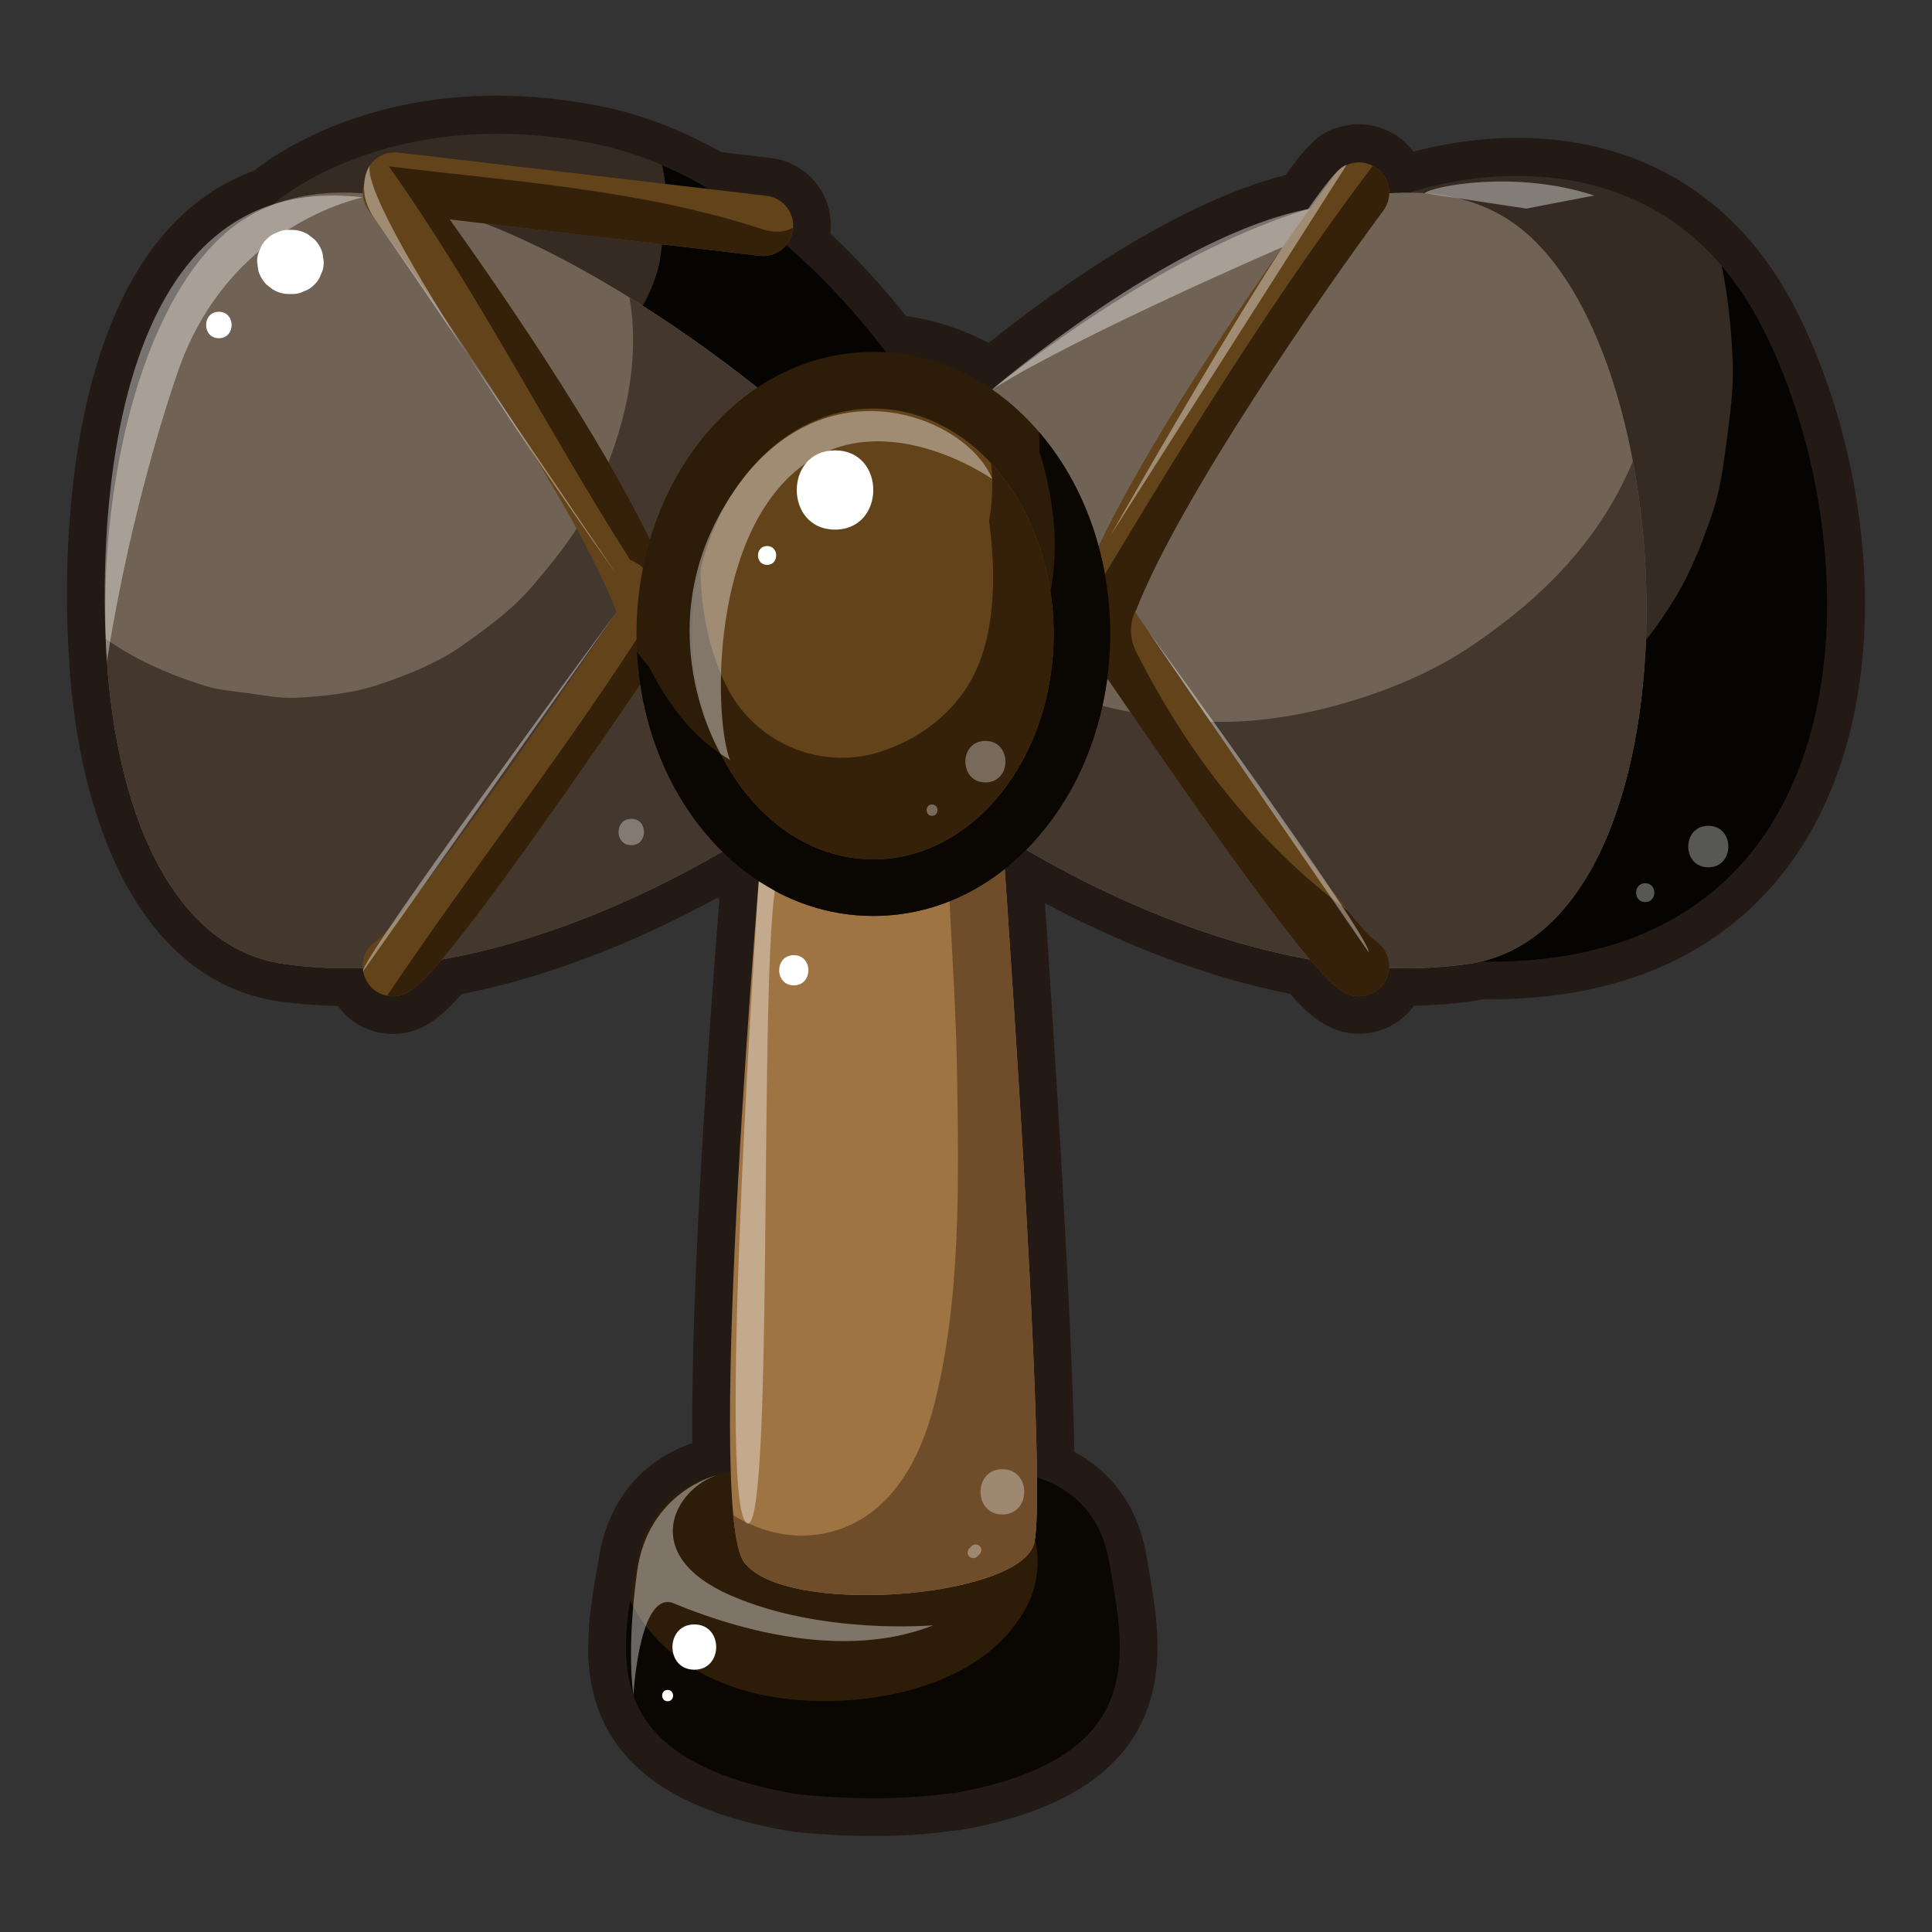 <?xml version="1.0" ?><svg xmlns="http://www.w3.org/2000/svg" xmlns:xlink="http://www.w3.org/1999/xlink" version="1.1" viewBox="0 0 512 512" style="enable-background:new 0 0 512 512;" xml:space="preserve"><rect x="0" y="0" width="512" height="512" fill="#333333" stroke="none"/><style type="text/css">
	.st0{fill:#231A15;}
	.st1{fill:#FFE000;}
	.st2{fill:#BCA100;}
	.st3{fill:#FC0000;}
	.st4{fill:#AA0000;}
	.st5{fill:#F94343;}
	.st6{fill:#FFFFFF;}
	.st7{fill:#A58E07;}
	.st8{opacity:0.44;}
	.st9{fill:#756204;}
	.st10{opacity:0.64;}
	.st11{opacity:0.38;}
	.st12{fill:#5D5004;}
	.st13{fill:#B7A100;}
	.st14{fill:#1D4DFC;}
	.st15{fill:#143CAF;}
	.st16{opacity:0.59;}
	.st17{opacity:0.52;}
	.st18{fill:#FF7F1F;}
	.st19{fill:#C4570C;}
	.st20{fill:#B29904;}
	.st21{fill:#87720A;}
	.st22{fill:#DDDDDD;}
	.st23{opacity:0.51;}
	.st24{fill:#878787;}
	.st25{fill:#727272;}
	.st26{opacity:0.33;}
	.st27{opacity:0.46;}
	.st28{fill:#25CBF2;}
	.st29{fill:#0A8FA5;}
	.st30{opacity:0.58;}
	.st31{fill:#04889E;}
	.st32{fill:#035A63;}
	.st33{opacity:0.65;}
	.st34{opacity:0.39;}
	.st35{fill:#AB0000;}
	.st36{fill:#1987A1;}
	.st37{fill:#3F1F0A;}
	.st38{fill:#4DEEFF;}
	.st39{fill:#21B9C1;}
	.st40{fill:#BBF9FF;}
	.st41{fill:#64ACAF;}
	.st42{fill:#089FB7;}
	.st43{opacity:0.47;}
	.st44{opacity:0.42;}
	.st45{fill:#DBF7FC;}
	.st46{fill:#B2E7ED;}
	.st47{fill:#0FA2BA;}
	.st48{opacity:0.54;}
	.st49{fill:#8E7716;}
	.st50{fill:#191401;}
	.st51{fill:#382E02;}
	.st52{fill:#605106;}
	.st53{fill:#AFACA0;}
	.st54{fill:#BC0404;}
	.st55{fill:#750000;}
	.st56{fill:#A08B0D;}
	.st57{fill:#5B4C05;}
	.st58{opacity:0.4;}
	.st59{opacity:0.5;}
	.st60{fill:#FF8383;}
	.st61{fill:#FFF0A6;}
	.st62{fill:#E2C227;}
	.st63{fill:#AA9205;}
	.st64{fill:#FFEA71;}
	.st65{opacity:0.22;}
	.st66{fill:#B19B00;}
	.st67{fill:#1989A4;}
	.st68{fill:#13A0B7;}
	.st69{fill:#C4A805;}
	.st70{fill:#FFF3A9;}
	.st71{fill:#846E03;}
	.st72{fill:#2D2502;}
	.st73{opacity:0.36;}
	.st74{fill:#4DD307;}
	.st75{fill:#328402;}
	.st76{fill:#97FF5A;}
	.st77{fill:#7A6500;}
	.st78{fill:#246001;}
	.st79{fill:#359100;}
	.st80{fill:#968022;}
	.st81{fill:#4F420B;}
	.st82{fill:#FFED83;}
	.st83{fill:#BAA335;}
	.st84{fill:#8D0991;}
	.st85{fill:#4B044F;}
	.st86{fill:#CE15CE;}
	.st87{fill:#897502;}
	.st88{fill:#493D01;}
	.st89{fill:#C9C9C9;}
	.st90{fill:#2D280E;}
	.st91{fill:#378C06;}
	.st92{fill:#183A03;}
	.st93{fill:#94FF55;}
	.st94{fill:#2E7F04;}
	.st95{fill:#63AB39;}
	.st96{fill:#AA5F04;}
	.st97{fill:#633502;}
	.st98{fill:#EF9014;}
	.st99{fill:#A05A07;}
	.st100{fill:#05616B;}
	.st101{fill:#033335;}
	.st102{fill:#0E94AA;}
	.st103{fill:#035D66;}
	.st104{opacity:0.27;}
	.st105{opacity:0.43;}
	.st106{fill:#FFF203;}
	.st107{fill:#FFA300;}
	.st108{fill:#2B3030;}
	.st109{opacity:0.28;}
	.st110{fill:#FCD17A;}
	.st111{fill:#AF853A;}
	.st112{opacity:0.31;}
	.st113{fill:#B641FF;}
	.st114{fill:#700FBC;}
	.st115{fill:#F2D0B1;}
	.st116{fill:#AF835F;}
	.st117{fill:#C17540;}
	.st118{fill:#F2BA94;}
	.st119{fill:#592909;}
	.st120{fill:#2B1204;}
	.st121{fill:#894818;}
	.st122{fill:#512609;}
	.st123{fill:#FF7F15;}
	.st124{fill:#A04A0A;}
	.st125{fill:#B7865E;}
	.st126{fill:#70350E;}
	.st127{fill:#3A1805;}
	.st128{fill:#C1521B;}
	.st129{fill:#FFC7AE;}
	.st130{fill:#FF717F;}
	.st131{fill:#6E2F0F;}
	.st132{fill:#AC8675;}
	.st133{opacity:0.25;}
	.st134{opacity:0.32;}
	.st135{fill:#FFFCC5;}
	.st136{fill:#D1CA78;}
	.st137{fill:#D37733;}
	.st138{fill:#A04F18;}
	.st139{fill:#0ABFBA;}
	.st140{fill:#057F79;}
	.st141{fill:#15F9F9;}
	.st142{fill:#09B2AD;}
	.st143{fill:#B2B2B2;}
	.st144{fill:#FFF755;}
	.st145{fill:#BCB121;}
	.st146{fill:#F90368;}
	.st147{opacity:0.49;}
	.st148{fill:#B50857;}
	.st149{fill:#FF76B4;}
	.st150{fill:#F23091;}
	.st151{fill:#FFF800;}
	.st152{fill:#C9BF05;}
	.st153{fill:#FF8500;}
	.st154{fill:#A35507;}
	.st155{fill:#AA6E50;}
	.st156{fill:#723C25;}
	.st157{fill:#EAD4B9;}
	.st158{fill:#AA8D6F;}
	.st159{fill:#B7A8A5;}
	.st160{fill:#84726F;}
	.st161{fill:#77645F;}
	.st162{fill:#51403C;}
	.st163{fill:#EABBA7;}
	.st164{fill:#BC7F69;}
	.st165{fill:#7C5039;}
	.st166{fill:#442619;}
	.st167{fill:#B7AE04;}
	.st168{fill:#BAB108;}
	.st169{fill:#7A7105;}
	.st170{fill:#352B23;}
	.st171{fill:#050403;}
	.st172{fill:#706255;}
	.st173{fill:#44382E;}
	.st174{fill:#634319;}
	.st175{fill:#35210A;}
	.st176{fill:#2D1C08;}
	.st177{fill:#0A0601;}
	.st178{fill:#9E7443;}
	.st179{fill:#704D2A;}
	.st180{fill:#D8A73A;}
	.st181{fill:#A0741C;}
	.st182{fill:#3F2F28;}
	.st183{fill:#211410;}
	.st184{fill:#FF326C;}
	.st185{fill:#BC0749;}
	.st186{fill:#68390E;}
	.st187{fill:#A5632D;}
	.st188{fill:#3D1E05;}
	.st189{fill:#331A06;}
	.st190{fill:#110801;}
	.st191{fill:#160A02;}
	.st192{fill:#663514;}
	.st193{opacity:0.29;}
	.st194{fill:#FC001F;}
	.st195{fill:#AF021F;}
	.st196{fill:#C48622;}
	.st197{fill:#8C5910;}
	.st198{fill:#846D64;}
	.st199{fill:#513B35;}
	.st200{fill:#5B4842;}
	.st201{fill:#332522;}
	.st202{fill:#47332C;}
	.st203{fill:#543E38;}
	.st204{fill:#1E1412;}
	.st205{fill:#604C43;}
	.st206{fill:#D3896C;}
	.st207{fill:#FF001F;}
	.st208{fill:#AF0824;}
	.st209{fill:#A37462;}
	.st210{fill:#5E3E34;}
	.st211{fill:#874A38;}
	.st212{fill:#4C2218;}
	.st213{fill:#5B2B20;}
	.st214{fill:#210C09;}
	.st215{fill:#99001A;}
	.st216{fill:#A08A07;}
	.st217{fill:#A08904;}
	.st218{fill:#5B4C02;}
	.st219{fill:#CECAB7;}
	.st220{fill:#727068;}
	.st221{fill:#42403A;}
	.st222{fill:#B2B0A6;}
	.st223{fill:#726F62;}
	.st224{fill:#6B4F45;}
	.st225{fill:#3A261F;}
	.st226{fill:#777468;}
	.st227{fill:#474436;}
	.st228{fill:#B78B7D;}
	.st229{fill:#845A4E;}
	.st230{fill:#3A372D;}
	.st231{fill:#43CFFF;}
	.st232{fill:#13A0BC;}
</style><g id="_x35_4"><g><path class="st0" d="M231.58,486.56c-11.39,0-20.35-1.02-21.8-1.2c-0.17-0.02-0.35-0.05-0.52-0.08c-0.83-0.15-1.65-0.29-2.46-0.45    l-0.81-0.16c-0.53-0.1-1.07-0.21-1.6-0.32l-0.91-0.19c-0.47-0.1-0.96-0.21-1.43-0.31l-0.9-0.21c-0.48-0.11-0.94-0.22-1.39-0.33    l-0.86-0.21c-0.5-0.13-0.98-0.25-1.46-0.38l-0.74-0.2c-0.61-0.17-1.2-0.33-1.78-0.5l-0.31-0.09c-0.71-0.21-1.39-0.42-2.06-0.64    l-0.58-0.19c-0.47-0.15-0.94-0.31-1.4-0.47l-0.72-0.25c-0.41-0.14-0.81-0.29-1.21-0.44l-0.76-0.29c-0.38-0.14-0.76-0.29-1.14-0.44    l-0.72-0.29c-0.38-0.15-0.76-0.31-1.14-0.48l-0.67-0.29c-0.42-0.19-0.86-0.39-1.29-0.59l-0.39-0.18    c-0.58-0.27-1.14-0.55-1.68-0.82l-0.34-0.18c-0.48-0.25-0.89-0.46-1.29-0.68l-0.56-0.31c-0.33-0.18-0.67-0.38-1-0.57l-0.58-0.34    c-0.34-0.21-0.65-0.4-0.96-0.59c-0.15-0.1-0.36-0.23-0.57-0.36c-0.29-0.19-0.59-0.38-0.89-0.58l-0.56-0.38    c-0.32-0.22-0.64-0.45-0.97-0.69l-0.38-0.28c-0.47-0.35-0.91-0.69-1.33-1.03l-0.29-0.24c-0.29-0.23-0.63-0.51-0.96-0.8l-0.44-0.38    c-0.28-0.25-0.54-0.48-0.79-0.71l-0.42-0.4c-0.27-0.26-0.5-0.48-0.73-0.71c-0.15-0.15-0.3-0.3-0.46-0.46    c-0.24-0.25-0.47-0.49-0.69-0.73l-0.38-0.41c-0.26-0.29-0.48-0.54-0.7-0.8l-0.33-0.39c-0.33-0.39-0.64-0.78-0.94-1.16    c-0.04-0.06-0.09-0.11-0.13-0.17c-0.01-0.01-0.02-0.02-0.03-0.04c-0.27-0.35-0.52-0.69-0.77-1.04c-0.08-0.11-0.17-0.24-0.26-0.38    c-0.23-0.33-0.41-0.59-0.58-0.86c-0.12-0.17-0.23-0.36-0.34-0.54c-0.14-0.21-0.29-0.47-0.45-0.73l-0.31-0.53    c-0.16-0.28-0.3-0.53-0.44-0.78l-0.27-0.5c-0.14-0.27-0.28-0.54-0.42-0.81l-0.05-0.09c-0.07-0.15-0.15-0.29-0.22-0.44    c-0.14-0.3-0.3-0.64-0.45-0.98c-0.04-0.08-0.09-0.19-0.14-0.31c-0.18-0.42-0.36-0.85-0.53-1.27l-0.16-0.41    c-0.13-0.34-0.24-0.62-0.33-0.91l-0.18-0.52c-0.09-0.28-0.18-0.53-0.26-0.79l-0.17-0.56c-0.09-0.31-0.17-0.57-0.24-0.83    c-0.04-0.14-0.1-0.36-0.15-0.57c-0.06-0.24-0.13-0.5-0.19-0.76l-0.13-0.55c-0.07-0.29-0.13-0.59-0.19-0.89    c-0.04-0.17-0.07-0.32-0.1-0.47c-0.07-0.37-0.15-0.8-0.23-1.24l-0.07-0.42c-0.05-0.32-0.1-0.61-0.14-0.9l-0.23-1.92    c-0.02-0.2-0.04-0.44-0.06-0.69l-0.13-1.87c-0.01-0.26-0.02-0.52-0.03-0.77l-0.02-0.5c-0.01-0.44-0.02-0.85-0.02-1.25l0.22-6.14    c0-0.02,0.01-0.08,0.01-0.1l0.09-1.11c0.04-0.45,0.08-0.89,0.13-1.33l0.64-5.05c0.41-2.81,0.9-5.6,1.37-8.3    c0.16-0.93,0.32-1.85,0.48-2.76c2.51-14.71,11.21-25.19,24.67-29.88c-0.48-41.45,4.48-110.17,7.17-144.1    c-0.18-0.14-0.35-0.28-0.53-0.42c-3.51,1.92-7.1,3.79-10.67,5.55c-0.71,0.35-1.43,0.7-2.16,1.06c-3.02,1.46-6.1,2.88-9.16,4.22    c-5.98,2.62-12,4.99-17.91,7.05c-3.72,1.3-7.47,2.5-11.14,3.57c-0.96,0.28-1.91,0.55-2.87,0.81c-1.95,0.54-3.92,1.05-5.85,1.52    c-2.66,0.65-5.35,1.24-8.03,1.77c-4.5,5.04-6.78,6.65-8.87,7.92c-2.83,1.73-6.07,2.64-9.38,2.64c-0.62,0-1.23-0.04-1.88-0.11    c-5.16-0.54-9.71-3.19-12.7-7.33c-5.38-0.09-10.66-0.5-15.76-1.23c-1.21-0.17-2.43-0.4-3.63-0.66c-0.34-0.07-0.69-0.17-1.03-0.26    l-0.38-0.1c-0.71-0.18-1.42-0.36-2.11-0.57c-0.38-0.11-0.74-0.24-1.11-0.37l-0.55-0.19c-0.58-0.19-1.17-0.39-1.74-0.61    c-0.4-0.16-0.78-0.32-1.16-0.49l-0.51-0.22c-0.54-0.23-1.09-0.46-1.62-0.71c-0.38-0.18-0.76-0.38-1.13-0.57l-0.56-0.29    c-0.5-0.25-0.99-0.51-1.47-0.79c-0.37-0.21-0.74-0.44-1.11-0.67l-0.48-0.29c-0.47-0.29-0.94-0.58-1.41-0.89    c-0.39-0.26-0.76-0.53-1.13-0.79l-0.37-0.27c-0.46-0.33-0.92-0.65-1.36-1c-0.38-0.3-0.75-0.6-1.12-0.9l-0.29-0.24    c-0.44-0.36-0.88-0.72-1.31-1.1c-0.37-0.32-0.71-0.64-1.06-0.97l-0.18-0.17c-0.48-0.44-0.92-0.86-1.35-1.29    c-0.38-0.38-0.76-0.78-1.15-1.18c-0.45-0.47-0.87-0.91-1.28-1.37c-0.36-0.4-0.7-0.8-1.04-1.2l-0.08-0.1    c-0.41-0.49-0.8-0.95-1.19-1.43c-0.36-0.44-0.71-0.9-1.06-1.36c-0.38-0.5-0.75-0.98-1.11-1.49c-0.34-0.47-0.68-0.96-1.01-1.45    c-0.35-0.5-0.69-1.02-1.03-1.54c-0.31-0.48-0.63-0.98-0.94-1.49c-0.33-0.54-0.65-1.07-0.97-1.6c-0.3-0.5-0.6-1.03-0.9-1.57    s-0.59-1.08-0.89-1.62c-0.29-0.54-0.57-1.08-0.85-1.64c-0.28-0.55-0.55-1.1-0.82-1.65c-0.28-0.58-0.54-1.14-0.8-1.71    c-0.26-0.57-0.51-1.14-0.76-1.71c-0.25-0.58-0.51-1.17-0.75-1.77c-0.23-0.56-0.46-1.14-0.69-1.72c-0.24-0.61-0.48-1.21-0.71-1.83    c-0.22-0.57-0.43-1.16-0.64-1.75c-0.23-0.63-0.45-1.25-0.66-1.88c-0.21-0.62-0.4-1.21-0.59-1.8c-0.2-0.62-0.41-1.27-0.61-1.92    c-0.17-0.54-0.33-1.1-0.49-1.65l-0.1-0.33c-0.17-0.6-0.35-1.21-0.52-1.82c-0.13-0.49-0.26-0.98-0.39-1.47l-0.17-0.64    c-0.15-0.59-0.3-1.17-0.45-1.76c-0.11-0.46-0.22-0.93-0.33-1.4l-0.19-0.83c-0.13-0.57-0.26-1.13-0.39-1.71    c-0.1-0.45-0.19-0.91-0.28-1.37l-0.15-0.71c-0.13-0.64-0.26-1.27-0.38-1.91c-0.08-0.41-0.16-0.85-0.23-1.29l-0.14-0.78    c-0.12-0.65-0.24-1.31-0.35-1.97c-0.06-0.38-0.12-0.78-0.19-1.17l-0.13-0.87c-0.11-0.68-0.21-1.35-0.31-2.04    c-0.05-0.36-0.1-0.71-0.14-1.07l-0.13-1.02c-0.09-0.69-0.18-1.37-0.27-2.07c-0.03-0.28-0.07-0.58-0.1-0.88l-0.08-0.76    c-0.1-0.84-0.19-1.68-0.27-2.53l-0.06-0.72c-0.17-1.75-0.31-3.57-0.44-5.55l0.06,0c-1.1-12.97-6.63-110.31,48.79-130.52    c7.86-6.18,39.34-27.34,91.35-17.29c7.69,1.49,15.45,3.99,23.06,7.45c0.02,0.01,0.04,0.02,0.05,0.02c3.18,1.45,6.37,3.07,9.5,4.84    l13.12,1.54c9.5,1.12,16.46,9.47,15.85,19.01c-0.01,0.3-0.04,0.61-0.07,0.93c0,0.03-0.01,0.07-0.01,0.1    c6.98,6.54,13.71,13.86,20.08,21.86c7.58,1.04,14.98,3.46,21.86,7.13c13.35-10.75,47.98-36.81,78.66-44.49    c5.4-7.49,9.13-11.4,13.53-12.46c4.64-1.63,9.7-1.3,14.13,0.96c0.43,0.22,0.84,0.45,1.24,0.69c0.44,0.26,0.89,0.56,1.32,0.89    c1.43,1.06,2.67,2.31,3.71,3.71c5.59-1.52,16.08-3.79,28.55-3.66c24.85,0.26,45.95,9.83,61.03,27.66c0.5,0.59,1,1.19,1.49,1.8    c0.18,0.22,0.34,0.43,0.5,0.64l0.16,0.21c0.36,0.46,0.73,0.94,1.09,1.43c0.19,0.25,0.36,0.5,0.54,0.74l0.15,0.21    c0.35,0.49,0.69,0.96,1.03,1.44c0.24,0.35,0.47,0.68,0.7,1.02c0.33,0.48,0.65,0.98,0.98,1.48c0.23,0.35,0.45,0.7,0.67,1.05    c0.32,0.52,0.65,1.05,0.97,1.58l0.14,0.23c0.16,0.26,0.32,0.53,0.48,0.8c0.36,0.61,0.7,1.22,1.05,1.84l0.15,0.26    c0.12,0.21,0.24,0.43,0.36,0.65c0.49,0.9,0.99,1.83,1.48,2.8c1.76,3.47,3.46,7.22,5.06,11.13c0.35,0.85,0.69,1.71,1.03,2.57    c4.5,11.58,7.81,23.87,9.83,36.55l0.18,1.14c0,0,0,0,0,0.01c3.63,23.74,2.4,46.58-3.56,66.06c-0.36,1.18-0.74,2.35-1.14,3.51    c-2.89,8.44-6.71,16.2-11.37,23.07c-7.25,10.71-16.56,19.34-27.67,25.66c-2.31,1.32-4.74,2.55-7.21,3.67    c-13.78,6.22-29.97,9.28-48.15,9.07c-0.97,0.2-1.8,0.34-2.62,0.46c-5.09,0.73-10.38,1.14-15.76,1.23    c-3.38,4.69-8.74,7.44-14.59,7.44c-3.31,0-6.55-0.92-9.38-2.65c-2.09-1.28-4.37-2.89-8.86-7.92c-2.9-0.57-5.83-1.23-8.76-1.96    c-1.83-0.46-3.5-0.89-5.11-1.33c-0.96-0.26-1.91-0.54-2.86-0.81c-1.68-0.49-3.34-1-4.98-1.52c-0.53-0.17-1.06-0.34-1.58-0.51    c-1.54-0.5-3.07-1.01-4.58-1.54c-1.76-0.61-3.55-1.26-5.33-1.93c-0.88-0.33-1.75-0.66-2.61-1c-3.62-1.41-7.33-2.95-11.02-4.59    c-2.73-1.21-5.46-2.47-8.11-3.75c-1.09-0.53-2.16-1.05-3.21-1.58c-2.29-1.14-4.57-2.32-6.82-3.52    c2.55,37.77,7.03,108.01,7.8,145.45c0.04,0.02,0.08,0.04,0.12,0.06l0.34,0.19c0.45,0.25,0.88,0.49,1.3,0.75l0.4,0.24    c0.48,0.3,0.92,0.58,1.35,0.88l0.29,0.19c0.57,0.4,1.11,0.8,1.65,1.22c0.03,0.02,0.06,0.05,0.09,0.07    c0.02,0.02,0.05,0.04,0.07,0.06c0.47,0.37,0.93,0.76,1.39,1.17l0.34,0.31c0.45,0.41,0.84,0.78,1.22,1.16    c0.12,0.11,0.27,0.27,0.43,0.43c0.39,0.4,0.78,0.82,1.16,1.25c0.11,0.12,0.21,0.23,0.31,0.35c0.49,0.57,0.97,1.16,1.41,1.76    c0.06,0.07,0.17,0.23,0.28,0.39c0.31,0.42,0.66,0.92,1.01,1.45l0.32,0.5c0,0,0.06,0.09,0.06,0.09c0.3,0.48,0.6,0.97,0.88,1.47    c0.12,0.21,0.22,0.39,0.33,0.58c0.32,0.6,0.62,1.19,0.91,1.8c0.07,0.14,0.14,0.28,0.2,0.43c0.3,0.65,0.62,1.42,0.93,2.21    c0.07,0.18,0.14,0.37,0.21,0.56c0.23,0.63,0.44,1.22,0.63,1.83c0.08,0.26,0.17,0.55,0.25,0.84c0.17,0.56,0.33,1.16,0.48,1.76    l0.04,0.16c0.05,0.21,0.11,0.42,0.16,0.64c0.22,0.93,0.39,1.8,0.53,2.64c0.16,0.92,0.32,1.85,0.48,2.78    c2.19,12.54,4.68,26.76-1.11,40.08c-6.66,15.33-22.44,25.09-48.23,29.83c-0.45,0.08-0.91,0.14-1.38,0.16    c-0.59,0.03-1.28,0.09-2.05,0.19C244.72,486.26,237.79,486.56,231.58,486.56z M212.42,465.54c2.63,0.3,20.24,2.15,36.48-0.01    c1.09-0.15,2.1-0.25,3.07-0.31c39.5-7.43,36.62-23.92,32.64-46.68c-0.17-0.96-0.33-1.91-0.5-2.86c-0.09-0.53-0.2-1.03-0.31-1.52    l-0.11-0.44c-0.08-0.31-0.17-0.64-0.26-0.95c-0.05-0.15-0.09-0.29-0.13-0.42c-0.1-0.32-0.21-0.62-0.31-0.91l-0.11-0.31    c-0.14-0.38-0.29-0.72-0.44-1.05c-0.04-0.09-0.08-0.17-0.13-0.26c-0.12-0.26-0.27-0.55-0.42-0.83l-0.09-0.16    c0,0-0.05-0.08-0.05-0.09c-0.15-0.27-0.28-0.48-0.4-0.68l-0.19-0.29c-0.13-0.19-0.28-0.42-0.44-0.63l-0.14-0.2    c-0.19-0.25-0.36-0.45-0.52-0.64l-0.14-0.15c-0.2-0.23-0.37-0.41-0.54-0.59l-0.14-0.14c-0.21-0.21-0.37-0.36-0.54-0.51l-0.21-0.19    c-0.18-0.16-0.4-0.34-0.63-0.52c-0.03-0.02-0.06-0.04-0.08-0.07c-0.22-0.17-0.44-0.33-0.67-0.49l-0.08-0.05    c-0.26-0.18-0.46-0.31-0.66-0.43l-0.2-0.12c-0.2-0.12-0.4-0.24-0.6-0.35l-0.15-0.08c-0.53-0.29-1.07-0.54-1.61-0.78l-0.23-0.1    c-0.16-0.07-0.37-0.15-0.58-0.23l-0.27-0.1c-0.16-0.06-0.36-0.13-0.56-0.2c-0.03-0.01-0.15-0.05-0.18-0.06l-0.11-0.04    c-4.14-1.3-7-5.12-7.04-9.46c-0.33-37.77-6.07-124.92-8.52-160.64c-0.23-3.28,1.18-6.47,3.75-8.51c1.71-1.36,3.33-2.81,4.82-4.31    c3.22-3.24,8.23-3.89,12.17-1.58c1.3,0.76,2.68,1.56,4.14,2.38c0.52,0.29,1.06,0.59,1.61,0.9c3.21,1.78,6.54,3.52,9.88,5.19    c0.97,0.49,1.96,0.97,2.97,1.46c2.46,1.19,4.99,2.36,7.52,3.48c3.41,1.51,6.83,2.94,10.16,4.24c0.79,0.31,1.6,0.61,2.4,0.92    c1.59,0.6,3.23,1.19,4.88,1.77c1.38,0.48,2.78,0.95,4.19,1.41c0.48,0.16,0.96,0.31,1.44,0.46c1.49,0.47,2.99,0.93,4.51,1.38    c0.86,0.25,1.73,0.5,2.6,0.74c1.52,0.42,3.05,0.82,4.6,1.2c3.7,0.92,7.39,1.7,10.97,2.34c2.3,0.41,4.38,1.61,5.89,3.39    c1.9,2.24,3.24,3.69,4.19,4.64c1.61-3.62,5.28-6.06,9.48-5.93c0.93,0.03,1.86,0.05,2.79,0.06c5.63,0.07,11.16-0.29,16.41-1.04    c0.55-0.08,1.17-0.19,1.94-0.35l0.3-0.06c0.93-0.22,1.88-0.29,2.81-0.25c15.5,0.23,29.06-2.21,40.31-7.29    c1.91-0.86,3.77-1.81,5.54-2.82c8.42-4.79,15.49-11.35,21.01-19.5c3.66-5.4,6.69-11.57,9-18.33c0.33-0.95,0.64-1.91,0.93-2.88    c5.09-16.63,6.09-36.4,2.91-57.19l-0.16-1.03c-1.8-11.28-4.73-22.2-8.72-32.45c-0.29-0.76-0.6-1.51-0.9-2.26    c-1.39-3.41-2.87-6.65-4.38-9.64c-0.39-0.77-0.79-1.53-1.2-2.28l-0.41-0.73c-0.27-0.48-0.54-0.97-0.83-1.45l-0.49-0.82    c-0.25-0.41-0.51-0.84-0.78-1.26c-0.18-0.28-0.35-0.55-0.53-0.82c-0.25-0.39-0.51-0.78-0.77-1.16c-0.18-0.27-0.37-0.54-0.55-0.81    c-0.25-0.36-0.52-0.73-0.78-1.1l-0.54-0.74c-0.27-0.36-0.56-0.73-0.84-1.1l-0.51-0.65c-0.37-0.46-0.75-0.92-1.13-1.37    c-26.42-31.25-67.76-18.16-71.65-16.84c-1.16,0.45-2.4,0.65-3.68,0.67c-1.54-0.01-3.13,0.04-4.73,0.15    c-2.8,0.2-5.57-0.79-7.61-2.74c-0.94-0.89-1.68-1.95-2.21-3.11c-1.03,1.33-2.41,3.18-4.2,5.77c-1.48,2.13-3.73,3.59-6.27,4.1    c-33.82,6.7-78.62,45.16-79.07,45.54c-0.03,0.02-0.05,0.04-0.08,0.07c-0.11,0.09-0.24,0.2-0.35,0.28    c-3.44,2.68-8.23,2.82-11.82,0.35c-7.06-4.86-14.78-7.59-22.96-8.1c-2.89-0.18-5.55-1.6-7.31-3.9    c-7.86-10.26-16.31-19.34-25.13-26.98c-3.22-2.79-4.23-7.21-2.84-11l-12.18-1.43c-1.38-0.16-2.71-0.61-3.91-1.31    c-3.13-1.84-6.33-3.51-9.51-4.96c-0.03-0.01-0.05-0.03-0.08-0.04c-6.21-2.81-12.42-4.81-18.52-5.99    c-48.59-9.37-74.91,13.08-76.01,14.04c-1.02,0.89-2.21,1.57-3.49,1.99c-37.21,12.11-39.3,83.95-36.96,110.61    c0.01,0.07,0.01,0.14,0.02,0.21c0.12,1.79,0.25,3.43,0.4,5l0.06,0.64c0.07,0.76,0.16,1.5,0.24,2.24l0.17,1.51    c0.07,0.61,0.15,1.19,0.23,1.78l0.15,1.11c0.04,0.27,0.07,0.54,0.11,0.8c0.08,0.59,0.18,1.18,0.27,1.77l0.14,0.93    c0.05,0.31,0.09,0.62,0.15,0.92c0.09,0.57,0.2,1.13,0.3,1.68l0.15,0.86c0.06,0.34,0.12,0.69,0.19,1.03    c0.11,0.56,0.22,1.09,0.33,1.62l0.16,0.77c0.08,0.37,0.15,0.74,0.23,1.11c0.1,0.48,0.21,0.96,0.32,1.43l0.19,0.84    c0.09,0.38,0.18,0.77,0.27,1.15c0.12,0.51,0.25,1,0.38,1.49l0.17,0.64c0.1,0.4,0.21,0.81,0.32,1.21c0.14,0.51,0.29,1.02,0.43,1.53    l0.1,0.34c0.13,0.46,0.26,0.92,0.4,1.37c0.17,0.55,0.34,1.1,0.52,1.64c0.17,0.52,0.33,1.02,0.5,1.51    c0.17,0.51,0.36,1.04,0.55,1.57c0.17,0.47,0.34,0.96,0.52,1.44c0.19,0.52,0.39,1.02,0.59,1.52c0.18,0.46,0.37,0.93,0.57,1.4    c0.2,0.49,0.41,0.96,0.61,1.44c0.2,0.46,0.4,0.92,0.61,1.36c0.21,0.46,0.42,0.91,0.64,1.37c0.21,0.43,0.42,0.87,0.65,1.31    c0.22,0.43,0.44,0.86,0.66,1.28c0.23,0.43,0.46,0.85,0.69,1.26c0.23,0.4,0.45,0.8,0.68,1.19c0.25,0.42,0.48,0.81,0.73,1.2    c0.23,0.37,0.46,0.75,0.71,1.12c0.26,0.4,0.51,0.77,0.76,1.13c0.25,0.36,0.49,0.71,0.74,1.05c0.26,0.36,0.52,0.71,0.79,1.06    c0.25,0.32,0.5,0.65,0.76,0.97c0.27,0.34,0.55,0.67,0.83,0.99l0.07,0.08c0.23,0.27,0.46,0.54,0.69,0.8    c0.27,0.3,0.56,0.6,0.85,0.91c0.3,0.31,0.54,0.57,0.78,0.81c0.28,0.28,0.56,0.54,0.83,0.79l0.26,0.24c0.2,0.18,0.39,0.37,0.6,0.55    c0.25,0.22,0.52,0.43,0.78,0.65l0.34,0.28c0.2,0.16,0.39,0.33,0.6,0.48c0.24,0.18,0.5,0.36,0.75,0.54l0.48,0.34    c0.18,0.13,0.35,0.25,0.53,0.38c0.23,0.15,0.48,0.3,0.73,0.45l0.62,0.38c0.15,0.09,0.29,0.18,0.44,0.27    c0.25,0.14,0.49,0.26,0.73,0.38l0.74,0.38c0.13,0.07,0.26,0.14,0.39,0.2c0.26,0.12,0.53,0.23,0.79,0.34l0.79,0.34    c0.11,0.05,0.23,0.1,0.34,0.15c0.27,0.1,0.56,0.2,0.85,0.29l0.33,0.11c0.17,0.06,0.36,0.12,0.55,0.19l0.27,0.09    c0.35,0.1,0.72,0.19,1.1,0.29l0.24,0.06c0.2,0.05,0.4,0.1,0.61,0.16l0.16,0.04c0.64,0.14,1.36,0.27,2.07,0.37    c6.11,0.87,12.58,1.2,19.2,0.98c4.21-0.14,7.86,2.31,9.47,5.93c0.95-0.95,2.29-2.4,4.19-4.64c1.51-1.78,3.59-2.98,5.89-3.39    c3.41-0.61,6.88-1.34,10.31-2.17c1.74-0.42,3.5-0.88,5.26-1.37c0.87-0.24,1.74-0.49,2.61-0.74c3.33-0.97,6.74-2.06,10.13-3.25    c5.42-1.89,10.96-4.08,16.47-6.49c2.84-1.24,5.69-2.56,8.49-3.91c0.68-0.33,1.34-0.65,2-0.98c3.65-1.8,7.3-3.71,10.86-5.68    c0.54-0.3,1.08-0.6,1.6-0.89c1.17-0.66,2.27-1.29,3.33-1.91c3.9-2.28,8.85-1.66,12.07,1.52c2.58,2.54,5.3,4.77,8.1,6.61    c2.81,1.85,4.51,4.99,4.51,8.36c0,0.27-0.01,0.54-0.03,0.81c-2.09,25.8-8.82,113.25-7.39,155.54c0.17,5.13-3.56,9.55-8.64,10.25    c-0.91,0.12-1.77,0.29-2.63,0.5c-0.03,0.01-0.08,0.02-0.08,0.02c-7.9,2-12.37,6.9-13.76,15.03c-0.16,0.94-0.33,1.88-0.49,2.83    c-0.45,2.56-0.91,5.21-1.29,7.78l-0.53,4.19c-0.04,0.36-0.07,0.71-0.1,1.05l-0.24,5.35c0,0.31,0.01,0.58,0.02,0.85l0.29,3.6    l0.13,0.83c0.03,0.18,0.07,0.42,0.12,0.65l0.05,0.23c0.04,0.19,0.07,0.35,0.11,0.51l0.7,2.41c0.04,0.11,0.09,0.25,0.15,0.4    l0.06,0.17c0.1,0.26,0.18,0.46,0.27,0.66l0.08,0.17c0.07,0.15,0.14,0.32,0.22,0.49l0.12,0.25c0.05,0.1,0.12,0.24,0.19,0.37    l0.52,0.92c0.04,0.07,0.12,0.19,0.19,0.31l0.16,0.25c0.09,0.14,0.19,0.28,0.28,0.41l0.11,0.15c0.17,0.24,0.3,0.42,0.44,0.6    c0.02,0.03,0.05,0.07,0.09,0.11c0.14,0.18,0.28,0.35,0.43,0.53l0.18,0.21c0.11,0.13,0.23,0.26,0.34,0.39l0.13,0.14    c0,0,0.07,0.07,0.07,0.08c0.14,0.15,0.25,0.26,0.36,0.38l0.22,0.22c0.13,0.13,0.26,0.25,0.39,0.38l0.23,0.22    c0.16,0.15,0.31,0.28,0.46,0.41l0.26,0.23c0.15,0.13,0.34,0.29,0.54,0.45c0.04,0.03,0.14,0.12,0.19,0.16    c0.25,0.19,0.48,0.38,0.73,0.56l0.22,0.16c0.21,0.15,0.4,0.29,0.6,0.43l0.37,0.25c0.14,0.09,0.33,0.22,0.52,0.34l0.35,0.22    c0.24,0.15,0.43,0.27,0.62,0.38l0.37,0.22c0.23,0.14,0.44,0.25,0.66,0.37l0.38,0.21c0.29,0.16,0.55,0.3,0.83,0.44l0.25,0.13    c0.42,0.21,0.8,0.4,1.2,0.59l0.25,0.12c0.36,0.17,0.67,0.31,0.99,0.45l0.49,0.21c0.25,0.11,0.53,0.23,0.81,0.34l0.54,0.22    c0.29,0.12,0.58,0.23,0.87,0.34l0.58,0.22c0.29,0.11,0.6,0.22,0.91,0.33l0.57,0.2c0.36,0.12,0.72,0.24,1.09,0.36l0.45,0.15    c0.56,0.18,1.1,0.34,1.65,0.51l0.29,0.08c0.47,0.14,0.95,0.27,1.44,0.41l0.59,0.16c0.4,0.11,0.8,0.21,1.21,0.32l0.74,0.18    c0.36,0.09,0.75,0.18,1.16,0.28l0.75,0.17c0.41,0.09,0.83,0.18,1.24,0.27l0.75,0.16c0.47,0.1,0.94,0.19,1.41,0.28l0.7,0.14    C211.15,465.31,211.78,465.42,212.42,465.54z M282.4,409.98c0,0.01,0.01,0.02,0.02,0.03C282.41,410,282.4,409.99,282.4,409.98z     M277.94,391.49l-0.41,1.03l0.42-1.03H277.94z M106.1,255.89c0,0.01,0,0.02,0,0.02C106.1,255.91,106.1,255.9,106.1,255.89z"/></g><g><g><g><path class="st170" d="M72.07,54.37c0,0,29.65-27.05,84.61-16.45s90.67,73.74,90.67,73.74l-16.03,95.39 M392.17,254.88      C496.51,256.81,497.07,145.92,467.18,87s-93.53-35.96-93.53-35.96"/></g><g><path class="st171" d="M247.35,111.65l-16.03,95.39l-102.64-98.4c7.75-0.77,15.37-3.03,21.4-6.92      c11.48-7.4,21.59-18.43,24.72-32.14c0.64-4.77,1.28-9.53,1.92-14.3c-0.01-3.95-0.45-7.79-1.26-11.53      C219.63,62.66,247.35,111.65,247.35,111.65z M467.18,87c-3.27-6.46-6.96-11.93-10.91-16.55c1.75,8.42,2.58,17.1,2.91,25.47      c0.27,6.94-0.62,13.6-1.55,20.49c-0.88,6.54-1.61,12.98-3.72,19.24c-2.67,7.92-5.79,16.03-10.21,23.17      c-4.25,6.87-9.35,13.88-15.4,19.35c-6.13,5.54-13.02,11.12-20.62,14.63c-5.74,2.65-11.77,5.54-17.96,7.15      c-0.82,0.21-1.65,0.41-2.48,0.58l4.94,54.34C496.51,256.81,497.07,145.92,467.18,87z"/></g></g><g><g><path class="st172" d="M258.89,106.53c0,0,92.57-79.21,140.79-48.36s53.04,188.21-10.61,197.29      c-63.64,9.07-130.18-38.56-130.18-38.56 M205.35,106.53c0,0-92.57-79.21-140.79-48.36S11.53,246.38,75.17,255.45      c63.64,9.07,130.18-38.56,130.18-38.56"/></g><g><path class="st173" d="M205.35,106.53v110.37c0,0-66.54,47.63-130.18,38.56c-30.78-4.39-45.55-43.47-47.13-86.15      c1.65,1.15,3.32,2.24,5,3.25c6.41,3.86,13.99,6.88,21,9.11c3.78,1.21,7.74,1.49,11.67,2.02c3.97,0.53,8.15,1.39,12.21,1.23      c7.54-0.31,15.54-1.15,22.78-3.6c7.34-2.48,15.22-5.61,21.66-10.15c6.65-4.68,13.53-9.69,18.83-15.95      c5.24-6.19,10.79-12.84,14.48-20.18c7.44-14.82,12.67-30.78,12.05-47.61c-0.11-2.89-0.42-5.77-0.91-8.6      C189.16,92.68,205.35,106.53,205.35,106.53z M427.2,133.35c-9.21,15.74-21.99,27.44-36.89,37.6      c-10.4,7.1-22.79,12.22-34.82,15.61c-12.38,3.49-26.09,5.59-38.98,4.41c-16.91-1.55-34.19-4.68-48.54-14.52      c-3.23-2.21-6.24-4.43-9.07-6.71v47.15c0,0,66.54,47.63,130.18,38.56c42.11-6,54.24-76.92,43.66-133.17      C431.09,126.15,429.23,129.87,427.2,133.35z"/></g></g><g><g><path class="st174" d="M366.97,260.2c-1.51,2.47-4.14,3.83-6.83,3.83c-1.42,0-2.86-0.38-4.17-1.18      c-2.61-1.6-8.05-4.92-41.55-52.68c-7.68-10.95-15.1-21.77-20.79-30.14c-1.15,0.64-2.47,1.01-3.86,1.01      c-0.26,0-0.52-0.01-0.78-0.04c-4.4-0.42-7.62-4.33-7.19-8.73c0.22-2.28,0.74-4.81,1.5-7.55c-0.11-0.17-0.18-0.26-0.19-0.28      c-2.45-3.67-1.46-8.64,2.21-11.1c0.77-0.51,1.6-0.87,2.44-1.09c16.3-38.46,60.11-98.09,65.97-105.98      c2.63-3.55,7.64-4.29,11.19-1.66c3.55,2.63,4.29,7.64,1.66,11.19c-15.94,21.5-54.34,76.66-65.71,106.39      c27.23,40.49,57.33,82.59,63.52,87.05C368.1,251.56,369.26,256.45,366.97,260.2z M203.14,51.89l-97.6-11.47      c-4.39-0.51-8.36,2.62-8.88,7.01c-0.03,0.27-0.05,0.54-0.05,0.81c-0.91,2.45-0.61,5.3,1.07,7.56      c15.94,21.5,54.34,76.66,65.71,106.39c-27.23,40.49-57.33,82.59-63.52,87.05c-3.72,2.32-4.88,7.21-2.59,10.96      c1.51,2.47,4.14,3.83,6.83,3.83c1.42,0,2.86-0.38,4.17-1.18c2.61-1.6,8.05-4.92,41.55-52.68c7.68-10.95,15.1-21.77,20.79-30.14      c1.15,0.64,2.47,1.01,3.86,1.01c0.26,0,0.52-0.01,0.78-0.04c4.4-0.42,7.62-4.33,7.19-8.73c-0.22-2.28-0.74-4.81-1.5-7.55      c0.11-0.17,0.18-0.26,0.19-0.28c2.45-3.67,1.46-8.64-2.21-11.1c-0.77-0.51-1.6-0.87-2.44-1.09      c-12.73-30.04-42.24-72.99-57.35-94.12l82.13,9.65c0.32,0.04,0.63,0.06,0.94,0.06c4,0,7.46-3,7.94-7.07      C210.67,56.38,207.53,52.41,203.14,51.89z"/></g><g><path class="st175" d="M366.97,260.2c-1.51,2.47-4.14,3.83-6.83,3.83c-1.42,0-2.86-0.38-4.17-1.18      c-2.61-1.6-8.05-4.92-41.55-52.68c-7.68-10.95-15.1-21.77-20.79-30.14c-1.15,0.64-2.47,1.01-3.86,1.01      c-0.26,0-0.52-0.01-0.78-0.04c-4.4-0.42-7.62-4.33-7.19-8.73c0.06-0.67,0.16-1.37,0.28-2.08      c25.63-43.1,51.53-86.17,81.71-126.27c0.39,0.2,0.77,0.43,1.14,0.7c3.55,2.63,4.29,7.64,1.66,11.19      c-15.82,21.33-53.74,75.81-65.43,105.69c-1.9,3.33-1.9,7.57-0.06,11.23c13.5,26.78,32.11,50.89,56.09,68.6      c3.36,4.17,5.86,6.94,7.22,7.92C368.1,251.56,369.26,256.45,366.97,260.2z M202.27,60.81c-32.07-10.52-65.89-12.68-99.22-16.72      c23.62,33.29,41.97,69.89,63.94,104.26c5.64,2.37,9.56,8.72,5.36,15.37c-21.75,34.41-47.06,66.37-69.75,100.15      c0.5,0.1,1,0.16,1.51,0.16c1.42,0,2.86-0.38,4.17-1.18c2.61-1.6,8.05-4.92,41.55-52.68c7.68-10.95,15.1-21.77,20.79-30.14      c1.15,0.64,2.47,1.01,3.86,1.01c0.26,0,0.52-0.01,0.78-0.04c4.4-0.42,7.62-4.33,7.19-8.73c-0.22-2.28-0.74-4.81-1.5-7.55      c0.11-0.17,0.18-0.26,0.19-0.28c2.45-3.67,1.46-8.64-2.21-11.1c-0.77-0.51-1.6-0.87-2.44-1.09      c-12.73-30.04-42.24-72.99-57.35-94.12l82.13,9.65c0.32,0.04,0.63,0.06,0.94,0.06c4,0,7.46-3,7.94-7.07      c0.02-0.15,0.02-0.29,0.03-0.43C208.04,61.49,205.36,61.82,202.27,60.81z"/></g></g><g><g><path class="st176" d="M293.96,413.99c-4.29-25.07-29.46-24.07-29.46-24.07h-28.74h-8.86h-28.74c0,0-25.18-1-29.46,24.07      c-4.08,23.89-11.28,52.16,42.3,61.45c0.07,0.01,20.41,2.51,39.24,0c1.11-0.15,2.08-0.23,2.94-0.27      C305.09,465.62,298,437.66,293.96,413.99z"/></g><g><path class="st177" d="M293.96,413.99c-3.38-19.79-19.78-23.33-26.54-23.95c0.74,2.34,1.13,4.82,1.18,7.32      c7.16,7.38,8.28,19.53,3.39,28.61c-10.05,18.63-34.09,24.9-53.73,24.83c-17.88-0.06-35.81-5.26-47.09-19.86      c-1.71-2.21-3.1-4.51-4.21-6.86c-3.21,21.25-2.18,43.36,44,51.36c0.07,0.01,20.41,2.51,39.24,0c1.11-0.15,2.08-0.23,2.94-0.27      C305.09,465.62,298,437.66,293.96,413.99z"/></g></g><g><g><path class="st178" d="M202,222.51c0,0-15.43,177.02-4.82,191.48c10.61,14.46,72.68,9.64,76.84-4.82      c4.16-14.46-9.13-198.52-9.13-198.52"/></g><g><path class="st179" d="M264.89,210.65l-14.06,2.65c0.16,23.61,2.43,47.25,2.79,70.88c0.44,29.08,1.13,60.21-6.19,88.58      c-3.62,14.05-11.32,28.55-26.24,32.93c-9.51,2.79-18.91,0.74-26.85-4.11c0.59,6.23,1.51,10.59,2.84,12.4      c10.61,14.46,72.68,9.64,76.84-4.82C278.18,394.7,264.89,210.65,264.89,210.65z"/></g></g><g><g><path class="st176" d="M276.94,116.39c-11.93-14.91-28.08-23.13-45.49-23.13c-17.41,0-33.57,8.21-45.49,23.13      c-11.14,13.93-17.28,32.26-17.28,51.61s6.14,37.67,17.28,51.61c11.93,14.91,28.08,23.13,45.49,23.13s33.57-8.21,45.49-23.13      c11.14-13.93,17.28-32.26,17.28-51.61S288.08,130.32,276.94,116.39z"/></g><g><path class="st177" d="M276.94,116.39c-0.53-0.67-1.09-1.31-1.64-1.95c0.17,1.76,0.22,3.55,0.18,5.33      c1.68,5.32,2.86,10.77,3.57,16.63c2.4,19.65-4.08,41.1-18.9,54.69c-11.38,10.42-26.98,18.28-42.75,17.52      c-13.66-0.66-26.93-6.74-35.84-17.26c-3.79-4.47-6.93-9.33-9.43-14.44c-1.19-1.33-2.3-2.75-3.33-4.24      c0.91,17.61,6.9,34.13,17.14,46.93c11.93,14.91,28.08,23.13,45.49,23.13s33.57-8.21,45.49-23.13      c11.14-13.93,17.28-32.26,17.28-51.61S288.08,130.32,276.94,116.39z"/></g></g><g><g><g><ellipse class="st174" cx="231.45" cy="168" rx="47.77" ry="59.73"/></g><g><path class="st175" d="M262.64,122.78c0.44,3.73,0.44,7.53,0.04,11.22c-0.15,1.37-0.34,2.73-0.55,4.08       c0.72,5.48,1.14,10.99,1.04,16.47c-0.16,8.92-1.62,18.58-6.22,26.42c-5.26,8.96-14.17,15.32-24.05,18.37       c-16.03,4.94-33.39-2.85-40.59-17.94c-4.51-9.44-6.56-19.95-6.64-30.42c-1.28,5.4-1.98,11.11-1.98,17.03       c0,32.99,21.39,59.73,47.77,59.73s47.77-26.74,47.77-59.73C279.22,149.92,272.79,133.73,262.64,122.78z"/></g></g><g class="st34"><path class="st6" d="M205.35,236.08c-4.24,28.45-0.14,175.98-7.73,167.3c-7.6-8.68,3.46-169.86,3.46-169.86 M189.99,390.92      c0,0-18.27,4.28-21.17,25.65s-0.95,32.7-0.95,32.7s1.49-28.2,10.74-24.35s41.83,16.48,68.74,5.79c0,0-29.65,2.68-53.89-7.98      S178.68,394.72,189.99,390.92z M163.39,162.19c0,0-68.22,92.37-67.16,95.19 M97.97,43.91c0,0-4.3,6.3,1.65,14.53      s63.76,93.76,63.76,93.76S95.51,56.98,97.97,43.91z M356.84,43.75c-6.93-0.16-62.63,98.31-62.63,98.31 M362.72,252.38      c0.78-3.8-58.56-85.3-58.56-85.3 M193.46,201.4c-4.04-10.01-5.6-56.12,16.75-76s52.74,1.55,52.74,1.55      c-6.55-16.4-44.61-32.08-68.61,3.44s-3.29,69.48-3.29,69.48 M47.07,98.69c13.5-39.51,49.14-46.38,49.14-46.38      c-79.62-9.59-67.85,122.94-67.85,122.94S33.57,138.2,47.07,98.69z M339.9,65.47l7.39-10.19c-36.91,6.93-84.34,47.92-84.34,47.92      C285.85,88.78,339.9,65.47,339.9,65.47z M404.5,55.28l18-3.46c-20.71-6.81-42.63-2.55-44.98-0.63"/></g><g><path class="st6" d="M85.79,69.42c0.04,1.17-0.2,2.26-0.73,3.27c-0.34,1.05-0.93,1.97-1.76,2.74c-0.77,0.83-1.68,1.41-2.74,1.76      c-1.01,0.53-2.1,0.78-3.27,0.73h-0.64c-1.53,0-2.96-0.39-4.29-1.16c-0.57-0.44-1.15-0.89-1.72-1.33      c-1.05-1.06-1.78-2.31-2.19-3.75c-0.1-0.75-0.2-1.51-0.3-2.26c-0.04-1.17,0.2-2.26,0.73-3.27c0.34-1.05,0.93-1.97,1.76-2.74      c0.77-0.83,1.68-1.41,2.74-1.76c1.01-0.53,2.1-0.78,3.27-0.73h0.64c1.53,0,2.96,0.39,4.29,1.16c0.57,0.44,1.15,0.89,1.72,1.33      c1.05,1.06,1.78,2.31,2.19,3.75C85.59,67.91,85.69,68.67,85.79,69.42z M58,82.63c-4.5,0-4.51,7,0,7      C62.51,89.63,62.51,82.63,58,82.63z M221.29,119.35c-13.51,0-13.53,21,0,21C234.8,140.35,234.82,119.35,221.29,119.35z       M203.29,144.7c-3.22,0-3.22,5,0,5C206.5,149.7,206.51,144.7,203.29,144.7z M210.36,253.13c-5.15,0-5.16,8,0,8      C215.51,261.13,215.52,253.13,210.36,253.13z M184,430.49c-7.72,0-7.73,12,0,12C191.72,442.49,191.74,430.49,184,430.49z       M176.93,447.85c-1.93,0-1.93,3,0,3C178.86,450.85,178.86,447.85,176.93,447.85z"/></g><g class="st26"><path class="st6" d="M452.72,229.85c-7.09,0-7.08-11,0-11C459.81,218.85,459.79,229.85,452.72,229.85z M436,234.06      c-3.22,0-3.22,5,0,5C439.22,239.06,439.22,234.06,436,234.06z M261.14,196.35c-7.08,0-7.09,11,0,11      C268.22,207.35,268.23,196.35,261.14,196.35z M247,213.2c-1.93,0-1.93,3,0,3C248.93,216.2,248.94,213.2,247,213.2z       M167.29,216.99c-4.5,0-4.51,7,0,7C171.79,223.99,171.8,216.99,167.29,216.99z M265.64,389.35c-7.72,0-7.73,12,0,12      C273.37,401.35,273.38,389.35,265.64,389.35z M259.94,410.2c-0.06-0.19-0.16-0.35-0.31-0.48l-0.3-0.23      c-0.23-0.14-0.49-0.2-0.76-0.2c-0.13,0.02-0.27,0.04-0.4,0.05c-0.25,0.07-0.47,0.2-0.66,0.39c-0.21,0.21-0.43,0.43-0.64,0.64      c-0.15,0.14-0.25,0.3-0.31,0.48c-0.09,0.18-0.14,0.37-0.13,0.58c-0.01,0.21,0.04,0.4,0.13,0.58c0.06,0.19,0.16,0.35,0.31,0.48      l0.3,0.23c0.23,0.14,0.49,0.2,0.76,0.2c0.13-0.02,0.27-0.04,0.4-0.05c0.25-0.07,0.47-0.2,0.66-0.39      c0.21-0.21,0.43-0.43,0.64-0.64c0.15-0.14,0.25-0.3,0.31-0.48c0.09-0.18,0.14-0.37,0.13-0.58      C260.08,410.57,260.04,410.38,259.94,410.2z"/></g></g></g></g></svg>